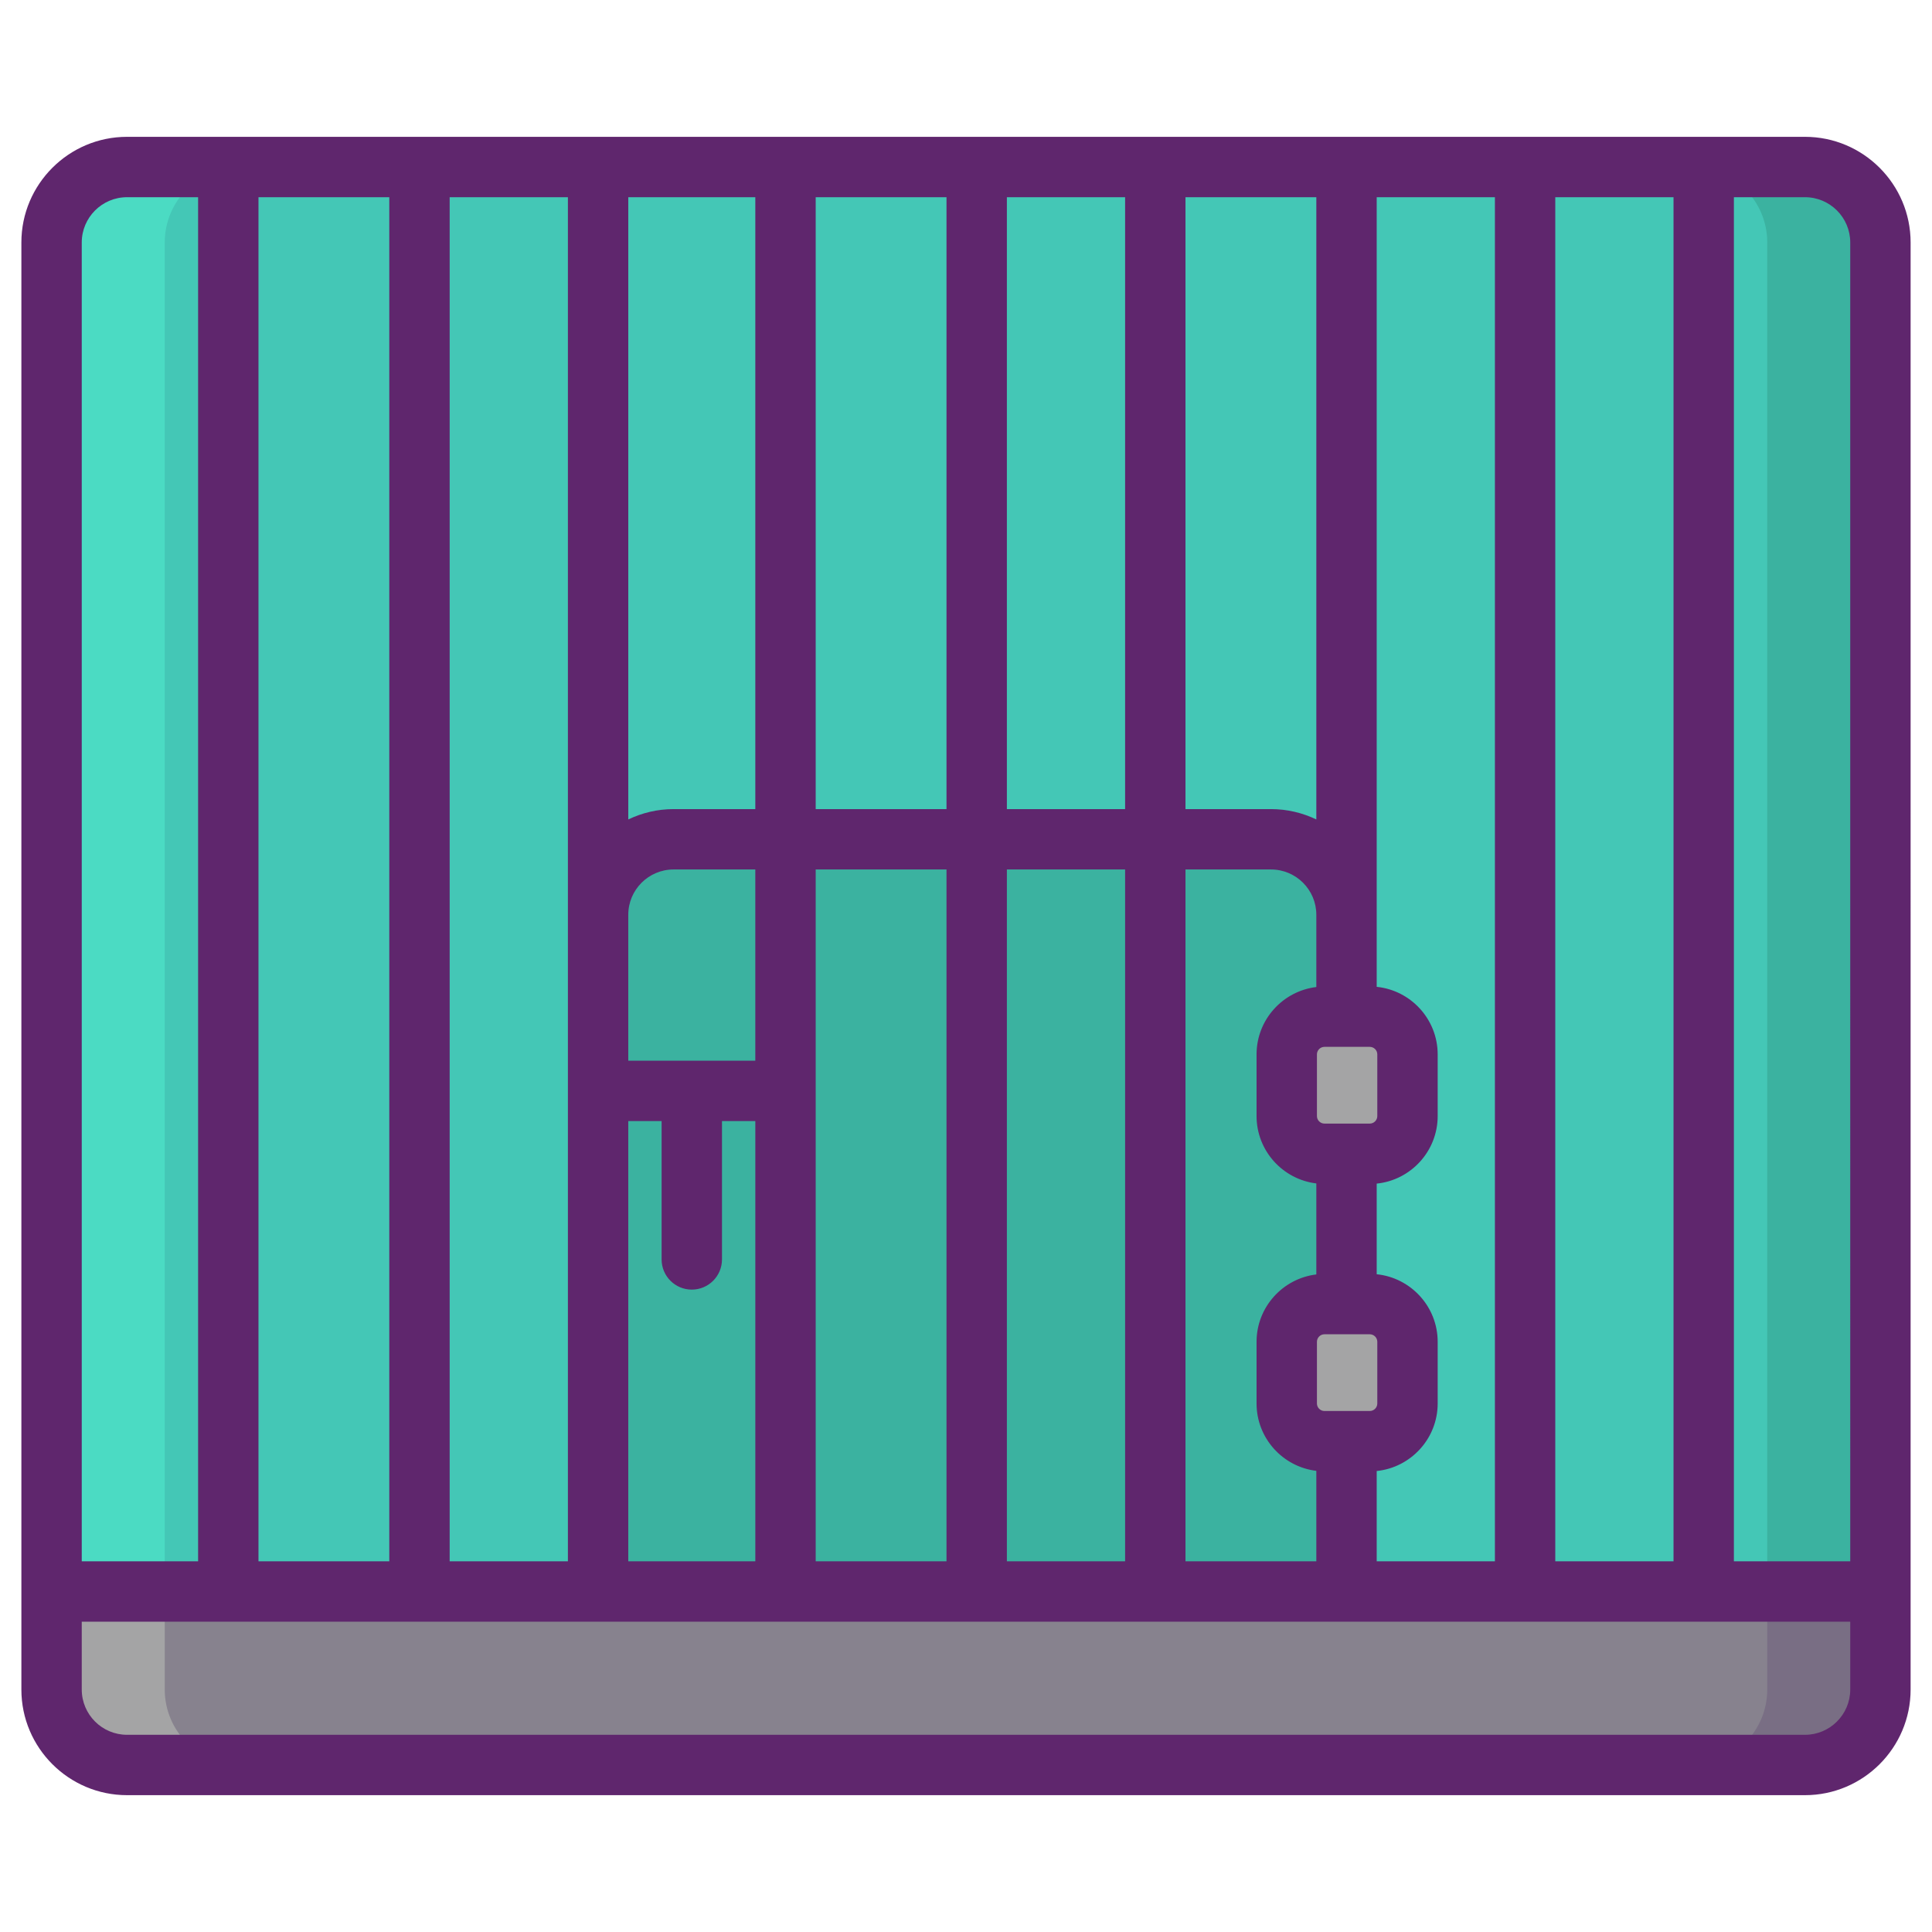 <?xml version="1.0" encoding="utf-8"?>
<!-- Generator: Adobe Illustrator 22.1.0, SVG Export Plug-In . SVG Version: 6.00 Build 0)  -->
<svg version="1.1" id="Icon_Set" xmlns="http://www.w3.org/2000/svg" xmlns:xlink="http://www.w3.org/1999/xlink" x="0px" y="0px"
	 viewBox="0 0 256 256" style="enable-background:new 0 0 256 256;" xml:space="preserve">
<style type="text/css">
	.st0{fill:#5FCDFF;}
	.st1{fill:#87828E;}
	.st2{fill:#B76C6C;}
	.st3{fill:#FF4A73;}
	.st4{fill:#73D7F9;}
	.st5{fill:#30B6FF;}
	.st6{fill:#A4A4A5;}
	.st7{fill:#F973A3;}
	.st8{fill:#5F266D;}
	.st9{fill:#FFE2E2;}
	.st10{fill:#FFEFEE;}
	.st11{fill:#796E84;}
	.st12{fill:#3193F3;}
	.st13{fill:#35B1FC;}
	.st14{fill:#307FED;}
	.st15{fill:#FFCFCF;}
	.st16{fill:#EA2A6A;}
	.st17{fill:#44C7B6;}
	.st18{fill:#3BB2A0;}
	.st19{fill:#4BDBC3;}
	.st20{fill:#C98585;}
	.st21{fill:#965959;}
	.st22{fill:#FFBB98;}
	.st23{fill:#FFCAA6;}
	.st24{fill:#FFAA80;}
	.st25{fill:#F9D335;}
	.st26{fill:#F2C300;}
	.st27{fill:#F9E27D;}
</style>
<g>
	<path class="st17" d="M249.166,210.881H6.833V32.13c0-5.523,4.477-10,10-10h222.333c5.523,0,10,4.477,10,10V210.881z"/>
	<path class="st1" d="M239.166,233.87H16.833c-5.523,0-10-4.477-10-10v-12.988h242.333v12.988
		C249.166,229.392,244.689,233.87,239.166,233.87z"/>
	<path class="st18" d="M178.416,210.881H79.25v-89.667c0-5.523,4.477-10,10-10h79.167c5.523,0,10,4.477,10,10V210.881z"/>
	<path class="st19" d="M31.83,22.13c-5.52,0-10,4.48-10,10v178.75h-15V32.13c0-5.52,4.48-10,10-10H31.83z"/>
	<path class="st6" d="M31.83,233.87h-15c-5.52,0-10-4.48-10-10v-12.99h15v12.99C21.83,229.39,26.31,233.87,31.83,233.87z"/>
	<path class="st18" d="M249.17,32.13v178.75h-15V32.13c0-5.52-4.48-10-10-10h15C244.69,22.13,249.17,26.61,249.17,32.13z"/>
	<path class="st11" d="M249.17,210.88v12.99c0,5.52-4.48,10-10,10h-15c5.52,0,10-4.48,10-10v-12.99H249.17z"/>
	<path class="st6" d="M181.5,152.881h-6c-2.761,0-5-2.239-5-5v-8.167c0-2.761,2.239-5,5-5h6c2.761,0,5,2.239,5,5v8.167
		C186.5,150.643,184.261,152.881,181.5,152.881z"/>
	<path class="st6" d="M181.5,190.965h-6c-2.761,0-5-2.239-5-5v-8.167c0-2.761,2.239-5,5-5h6c2.761,0,5,2.239,5,5v8.167
		C186.5,188.726,184.261,190.965,181.5,190.965z"/>
	<path class="st8" d="M239.167,18.13H16.833c-7.72,0-14,6.28-14,14v178.751v12.988c0,7.72,6.28,14,14,14h222.333
		c7.72,0,14-6.28,14-14v-12.988V32.13C253.167,24.411,246.886,18.13,239.167,18.13z M206.083,26.13h15.667v180.751h-15.667V26.13z
		 M182.42,121.21V26.13h15.663v180.751H182.42v-11.964c4.532-0.462,8.08-4.301,8.08-8.953v-8.167c0-4.652-3.548-8.491-8.08-8.953
		v-12.01c4.532-0.462,8.08-4.301,8.08-8.953v-8.167c0-4.652-3.548-8.491-8.08-8.953V121.21z M174.5,139.714c0-0.551,0.448-1,1-1h6
		c0.552,0,1,0.449,1,1v8.167c0,0.551-0.448,1-1,1h-3.066c-0.005,0-0.01-0.001-0.015-0.001s-0.01,0.001-0.015,0.001H175.5
		c-0.552,0-1-0.449-1-1V139.714z M174.5,177.798c0-0.551,0.448-1,1-1h2.901c0.007,0,0.013,0.002,0.019,0.002
		s0.013-0.002,0.019-0.002h3.061c0.552,0,1,0.449,1,1v8.167c0,0.551-0.448,1-1,1h-3.036c-0.015,0-0.029-0.004-0.044-0.004
		s-0.029,0.004-0.044,0.004H175.5c-0.552,0-1-0.449-1-1V177.798z M157.083,26.13h17.337v82.45c-1.822-0.869-3.851-1.37-6-1.37
		h-11.337V26.13z M157.083,115.21h11.337c3.309,0,6,2.691,6,6v9.576c-4.454,0.536-7.92,4.333-7.92,8.929v8.167
		c0,4.596,3.465,8.393,7.92,8.929v12.059c-4.454,0.536-7.92,4.333-7.92,8.929v8.167c0,4.596,3.465,8.393,7.92,8.929v11.987h-17.337
		V115.21z M133.417,26.13h15.666v81.08h-15.666V26.13z M133.417,115.21h15.666v91.67h-15.666V115.21z M108.083,26.13h17.333v81.08
		h-17.333V26.13z M108.083,115.21h17.333v91.67h-17.333V115.21z M83.25,26.13h16.833v81.08H89.25c-2.149,0-4.178,0.501-6,1.37V26.13
		z M83.25,121.21c0-3.309,2.691-6,6-6h10.833v25.338H83.25V121.21z M83.25,148.548h4.417v18.333c0,2.209,1.791,4,4,4s4-1.791,4-4
		v-18.333h4.417v58.332H83.25V148.548z M59.583,26.13H75.25v95.08v85.671H59.583V26.13z M34.25,26.13h17.333v180.751H34.25V26.13z
		 M10.833,32.13c0-3.309,2.691-6,6-6h9.417v180.751H10.833V32.13z M245.167,223.87c0,3.309-2.691,6-6,6H16.833c-3.309,0-6-2.691-6-6
		v-8.988h234.333V223.87z M245.167,206.881H229.75V26.13h9.417c3.309,0,6,2.691,6,6V206.881z"/>
</g>
</svg>
